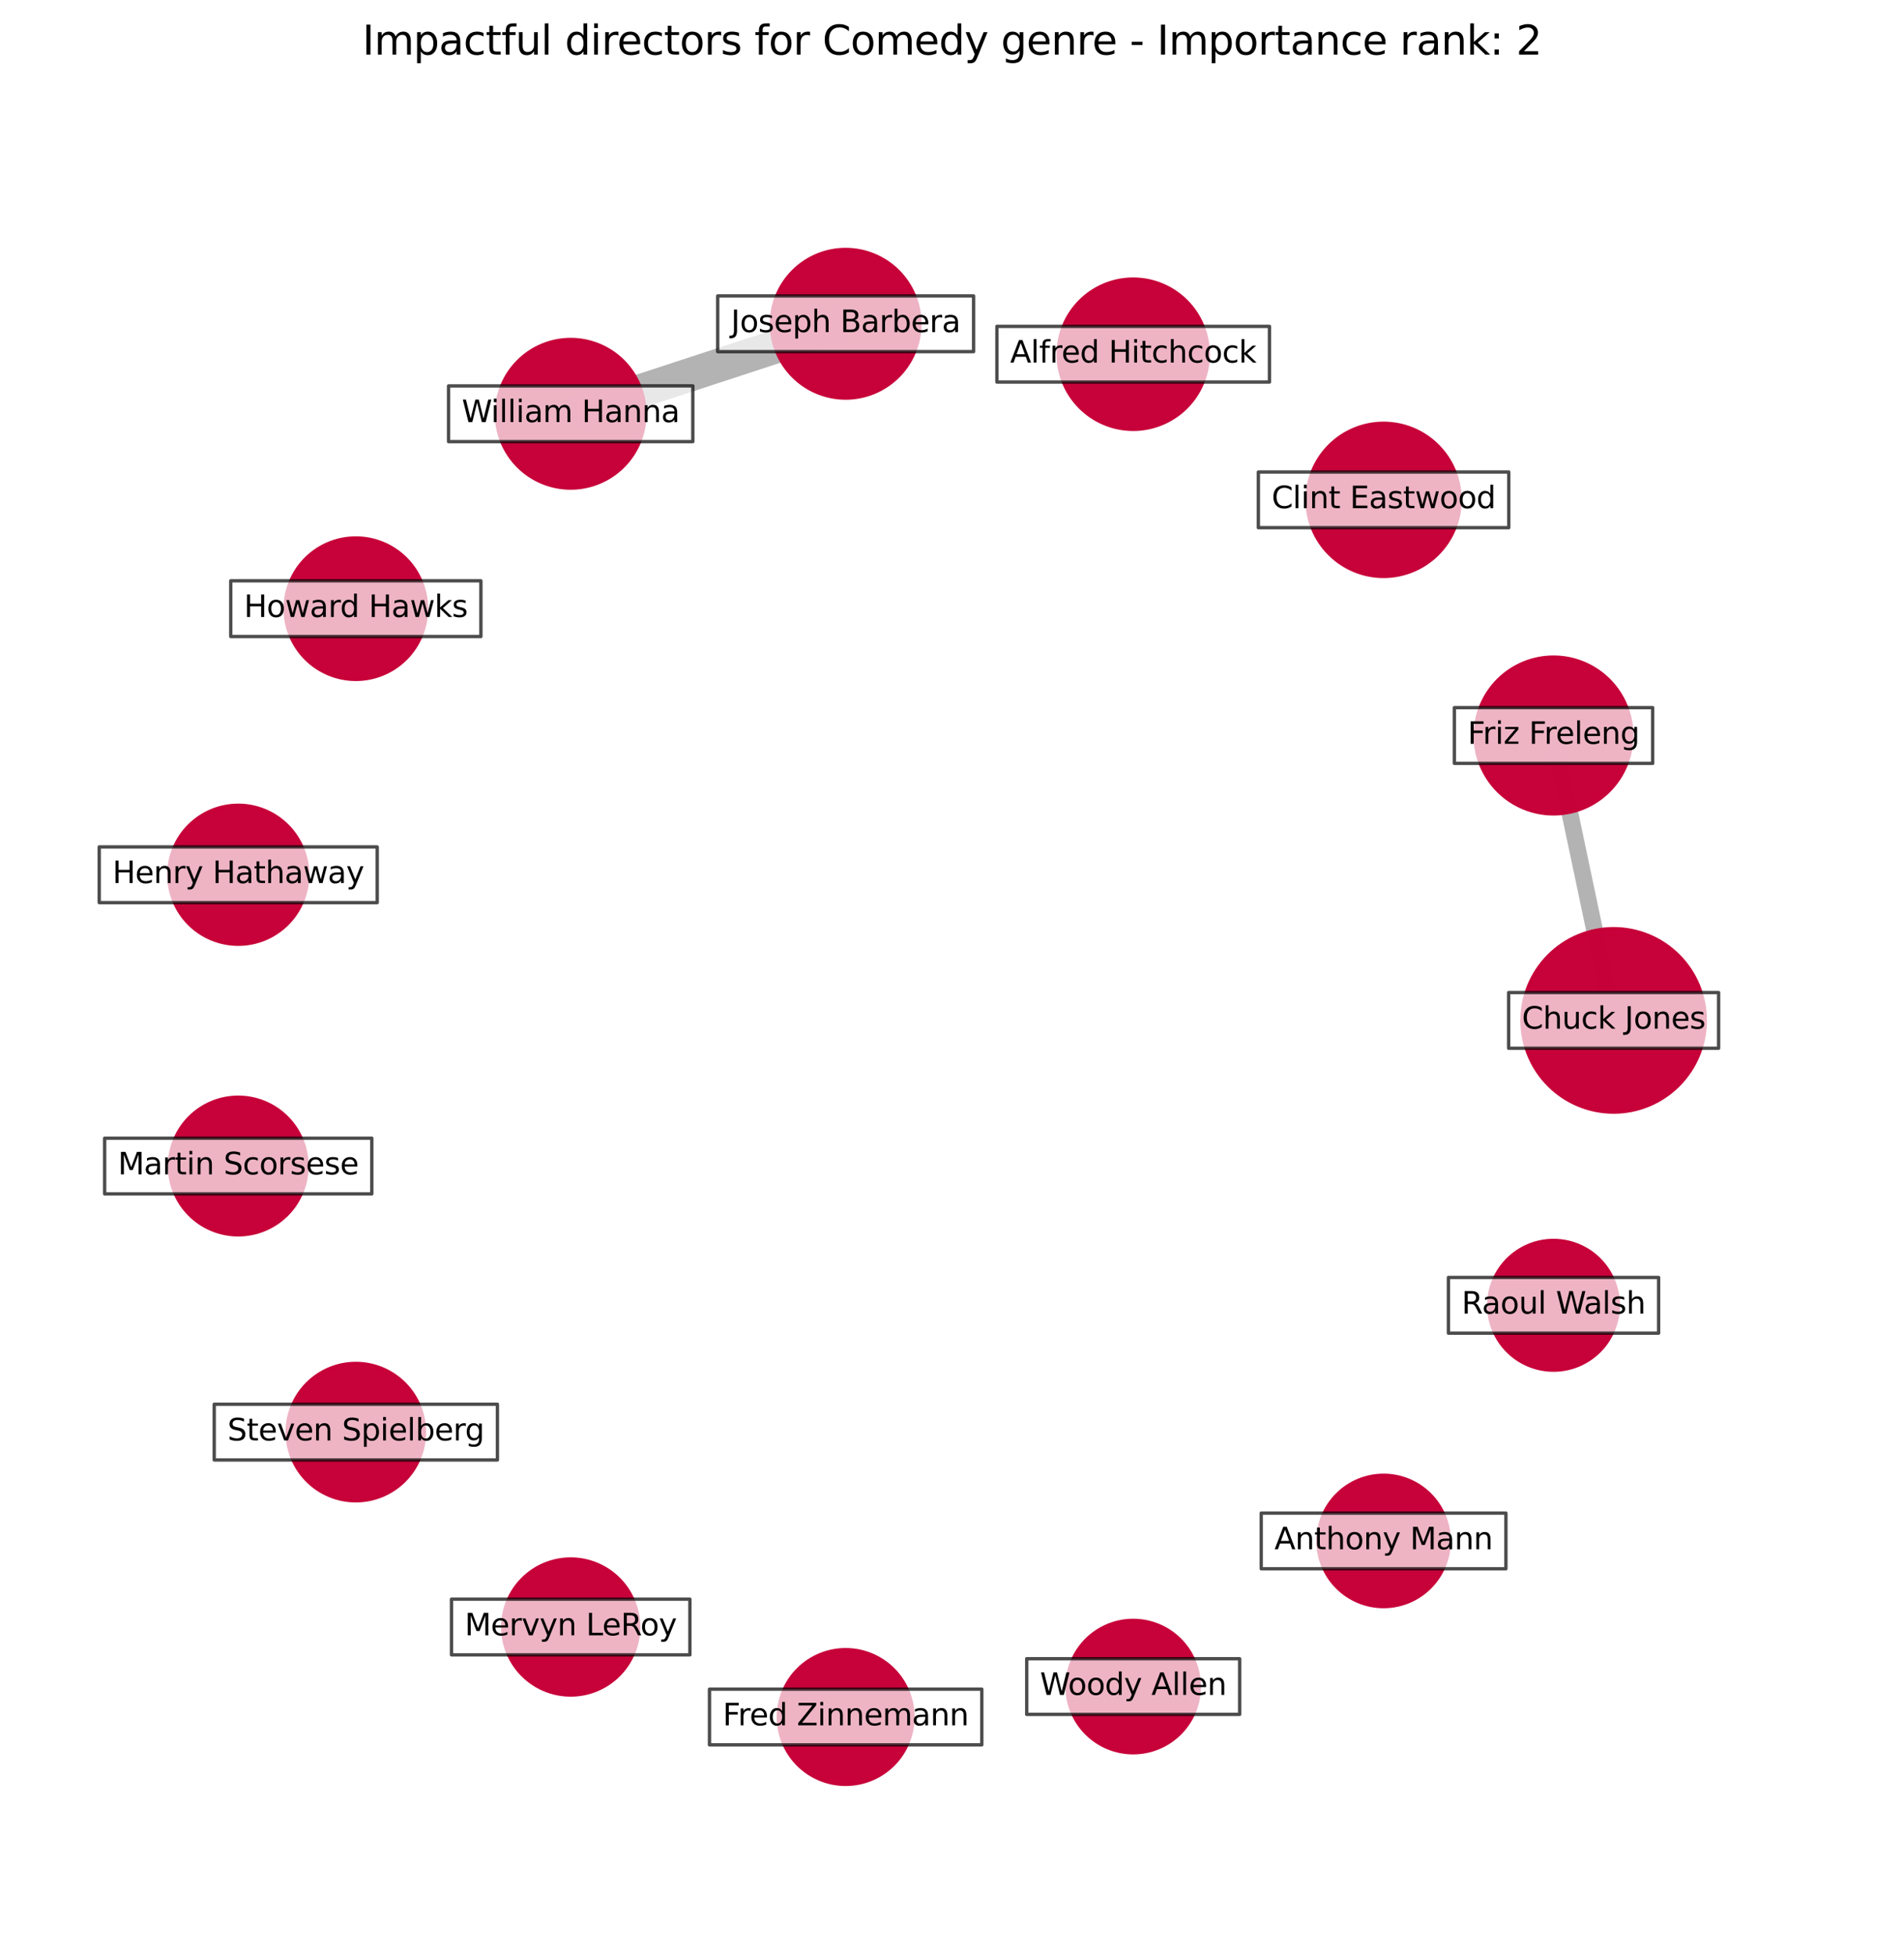 <?xml version="1.0" encoding="utf-8" standalone="no"?>
<!DOCTYPE svg PUBLIC "-//W3C//DTD SVG 1.1//EN"
  "http://www.w3.org/Graphics/SVG/1.1/DTD/svg11.dtd">
<svg xmlns:xlink="http://www.w3.org/1999/xlink" width="568.8pt" height="583.918pt" viewBox="0 0 568.8 583.918" xmlns="http://www.w3.org/2000/svg" version="1.1">
 <defs>
  <style type="text/css">*{stroke-linejoin: round; stroke-linecap: butt}</style>
 </defs>
 <g id="figure_1">
  <g id="patch_1">
   <path d="M 0 583.918 
L 568.8 583.918 
L 568.8 0 
L 0 0 
z
" style="fill: #ffffff"/>
  </g>
  <g id="axes_1">
   <g id="LineCollection_1">
    <path d="M 482.052 304.719 
L 464.095 219.639 
" clip-path="url(#p867e4517ce)" style="fill: none; stroke: #000000; stroke-opacity: 0.3; stroke-width: 5"/>
    <path d="M 252.63 96.689 
L 170.486 123.567 
" clip-path="url(#p867e4517ce)" style="fill: none; stroke: #000000; stroke-opacity: 0.3; stroke-width: 10"/>
   </g>
   <g id="PathCollection_1">
    <path d="M 482.052 332.105 
C 489.315 332.105 496.282 329.219 501.417 324.084 
C 506.553 318.948 509.439 311.982 509.439 304.719 
C 509.439 297.456 506.553 290.49 501.417 285.354 
C 496.282 280.218 489.315 277.333 482.052 277.333 
C 474.79 277.333 467.823 280.218 462.688 285.354 
C 457.552 290.49 454.666 297.456 454.666 304.719 
C 454.666 311.982 457.552 318.948 462.688 324.084 
C 467.823 329.219 474.79 332.105 482.052 332.105 
z
" clip-path="url(#p867e4517ce)" style="fill: #c70039; fill-opacity: 0.99; stroke: #c70039; stroke-opacity: 0.99"/>
    <path d="M 464.095 243.047 
C 470.303 243.047 476.257 240.58 480.646 236.191 
C 485.036 231.801 487.502 225.847 487.502 219.639 
C 487.502 213.432 485.036 207.477 480.646 203.088 
C 476.257 198.699 470.303 196.232 464.095 196.232 
C 457.887 196.232 451.933 198.699 447.544 203.088 
C 443.154 207.477 440.688 213.432 440.688 219.639 
C 440.688 225.847 443.154 231.801 447.544 236.191 
C 451.933 240.58 457.887 243.047 464.095 243.047 
z
" clip-path="url(#p867e4517ce)" style="fill: #c70039; fill-opacity: 0.99; stroke: #c70039; stroke-opacity: 0.99"/>
    <path d="M 413.327 172.133 
C 419.39 172.133 425.206 169.725 429.493 165.437 
C 433.781 161.15 436.19 155.334 436.19 149.271 
C 436.19 143.208 433.781 137.392 429.493 133.105 
C 425.206 128.817 419.39 126.408 413.327 126.408 
C 407.264 126.408 401.448 128.817 397.161 133.105 
C 392.874 137.392 390.465 143.208 390.465 149.271 
C 390.465 155.334 392.874 161.15 397.161 165.437 
C 401.448 169.725 407.264 172.133 413.327 172.133 
z
" clip-path="url(#p867e4517ce)" style="fill: #c70039; fill-opacity: 0.99; stroke: #c70039; stroke-opacity: 0.99"/>
    <path d="M 338.528 128.214 
C 344.477 128.214 350.183 125.85 354.39 121.643 
C 358.597 117.436 360.961 111.73 360.961 105.781 
C 360.961 99.831 358.597 94.125 354.39 89.918 
C 350.183 85.711 344.477 83.348 338.528 83.348 
C 332.578 83.348 326.872 85.711 322.665 89.918 
C 318.458 94.125 316.095 99.831 316.095 105.781 
C 316.095 111.73 318.458 117.436 322.665 121.643 
C 326.872 125.85 332.578 128.214 338.528 128.214 
z
" clip-path="url(#p867e4517ce)" style="fill: #c70039; fill-opacity: 0.99; stroke: #c70039; stroke-opacity: 0.99"/>
    <path d="M 252.63 118.878 
C 258.514 118.878 264.159 116.54 268.32 112.379 
C 272.481 108.218 274.819 102.574 274.819 96.689 
C 274.819 90.804 272.481 85.16 268.32 80.998 
C 264.159 76.837 258.514 74.499 252.63 74.499 
C 246.745 74.499 241.1 76.837 236.939 80.998 
C 232.778 85.16 230.44 90.804 230.44 96.689 
C 230.44 102.574 232.778 108.218 236.939 112.379 
C 241.1 116.54 246.745 118.878 252.63 118.878 
z
" clip-path="url(#p867e4517ce)" style="fill: #c70039; fill-opacity: 0.99; stroke: #c70039; stroke-opacity: 0.99"/>
    <path d="M 170.486 145.757 
C 176.371 145.757 182.015 143.419 186.176 139.258 
C 190.337 135.097 192.675 129.452 192.675 123.567 
C 192.675 117.682 190.337 112.038 186.176 107.877 
C 182.015 103.716 176.371 101.378 170.486 101.378 
C 164.601 101.378 158.957 103.716 154.795 107.877 
C 150.634 112.038 148.296 117.682 148.296 123.567 
C 148.296 129.452 150.634 135.097 154.795 139.258 
C 158.957 143.419 164.601 145.757 170.486 145.757 
z
" clip-path="url(#p867e4517ce)" style="fill: #c70039; fill-opacity: 0.99; stroke: #c70039; stroke-opacity: 0.99"/>
    <path d="M 106.3 202.886 
C 111.9 202.886 117.272 200.661 121.232 196.701 
C 125.192 192.741 127.417 187.369 127.417 181.768 
C 127.417 176.168 125.192 170.796 121.232 166.836 
C 117.272 162.876 111.9 160.651 106.3 160.651 
C 100.699 160.651 95.327 162.876 91.367 166.836 
C 87.407 170.796 85.182 176.168 85.182 181.768 
C 85.182 187.369 87.407 192.741 91.367 196.701 
C 95.327 200.661 100.699 202.886 106.3 202.886 
z
" clip-path="url(#p867e4517ce)" style="fill: #c70039; fill-opacity: 0.99; stroke: #c70039; stroke-opacity: 0.99"/>
    <path d="M 71.169 281.979 
C 76.672 281.979 81.95 279.792 85.842 275.901 
C 89.733 272.01 91.919 266.732 91.919 261.229 
C 91.919 255.726 89.733 250.448 85.842 246.556 
C 81.95 242.665 76.672 240.479 71.169 240.479 
C 65.666 240.479 60.388 242.665 56.497 246.556 
C 52.606 250.448 50.419 255.726 50.419 261.229 
C 50.419 266.732 52.606 272.01 56.497 275.901 
C 60.388 279.792 65.666 281.979 71.169 281.979 
z
" clip-path="url(#p867e4517ce)" style="fill: #c70039; fill-opacity: 0.99; stroke: #c70039; stroke-opacity: 0.99"/>
    <path d="M 71.169 368.757 
C 76.619 368.757 81.846 366.592 85.699 362.739 
C 89.553 358.886 91.718 353.659 91.718 348.209 
C 91.718 342.76 89.553 337.532 85.699 333.679 
C 81.846 329.826 76.619 327.661 71.169 327.661 
C 65.72 327.661 60.493 329.826 56.639 333.679 
C 52.786 337.532 50.621 342.76 50.621 348.209 
C 50.621 353.659 52.786 358.886 56.639 362.739 
C 60.493 366.592 65.72 368.757 71.169 368.757 
z
" clip-path="url(#p867e4517ce)" style="fill: #c70039; fill-opacity: 0.99; stroke: #c70039; stroke-opacity: 0.99"/>
    <path d="M 106.3 448.179 
C 111.739 448.179 116.956 446.018 120.802 442.172 
C 124.648 438.326 126.809 433.109 126.809 427.669 
C 126.809 422.23 124.648 417.013 120.802 413.167 
C 116.956 409.321 111.739 407.16 106.3 407.16 
C 100.86 407.16 95.643 409.321 91.797 413.167 
C 87.951 417.013 85.79 422.23 85.79 427.669 
C 85.79 433.109 87.951 438.326 91.797 442.172 
C 95.643 446.018 100.86 448.179 106.3 448.179 
z
" clip-path="url(#p867e4517ce)" style="fill: #c70039; fill-opacity: 0.99; stroke: #c70039; stroke-opacity: 0.99"/>
    <path d="M 170.486 506.178 
C 175.871 506.178 181.037 504.038 184.845 500.23 
C 188.654 496.422 190.793 491.256 190.793 485.871 
C 190.793 480.485 188.654 475.319 184.845 471.511 
C 181.037 467.703 175.871 465.563 170.486 465.563 
C 165.1 465.563 159.934 467.703 156.126 471.511 
C 152.318 475.319 150.178 480.485 150.178 485.871 
C 150.178 491.256 152.318 496.422 156.126 500.23 
C 159.934 504.038 165.1 506.178 170.486 506.178 
z
" clip-path="url(#p867e4517ce)" style="fill: #c70039; fill-opacity: 0.99; stroke: #c70039; stroke-opacity: 0.99"/>
    <path d="M 252.63 532.859 
C 257.963 532.859 263.079 530.74 266.85 526.969 
C 270.621 523.198 272.74 518.082 272.74 512.749 
C 272.74 507.416 270.621 502.3 266.85 498.529 
C 263.079 494.757 257.963 492.638 252.63 492.638 
C 247.296 492.638 242.181 494.757 238.409 498.529 
C 234.638 502.3 232.519 507.416 232.519 512.749 
C 232.519 518.082 234.638 523.198 238.409 526.969 
C 242.181 530.74 247.296 532.859 252.63 532.859 
z
" clip-path="url(#p867e4517ce)" style="fill: #c70039; fill-opacity: 0.99; stroke: #c70039; stroke-opacity: 0.99"/>
    <path d="M 338.528 523.418 
C 343.768 523.418 348.795 521.336 352.501 517.63 
C 356.206 513.924 358.288 508.898 358.288 503.657 
C 358.288 498.416 356.206 493.39 352.501 489.684 
C 348.795 485.978 343.768 483.896 338.528 483.896 
C 333.287 483.896 328.26 485.978 324.555 489.684 
C 320.849 493.39 318.767 498.416 318.767 503.657 
C 318.767 508.898 320.849 513.924 324.555 517.63 
C 328.26 521.336 333.287 523.418 338.528 523.418 
z
" clip-path="url(#p867e4517ce)" style="fill: #c70039; fill-opacity: 0.99; stroke: #c70039; stroke-opacity: 0.99"/>
    <path d="M 413.327 479.77 
C 418.526 479.77 423.513 477.705 427.189 474.029 
C 430.865 470.352 432.931 465.366 432.931 460.167 
C 432.931 454.968 430.865 449.981 427.189 446.305 
C 423.513 442.629 418.526 440.563 413.327 440.563 
C 408.128 440.563 403.142 442.629 399.465 446.305 
C 395.789 449.981 393.724 454.968 393.724 460.167 
C 393.724 465.366 395.789 470.352 399.465 474.029 
C 403.142 477.705 408.128 479.77 413.327 479.77 
z
" clip-path="url(#p867e4517ce)" style="fill: #c70039; fill-opacity: 0.99; stroke: #c70039; stroke-opacity: 0.99"/>
    <path d="M 464.095 409.163 
C 469.231 409.163 474.157 407.123 477.788 403.491 
C 481.419 399.86 483.46 394.934 483.46 389.798 
C 483.46 384.663 481.419 379.737 477.788 376.105 
C 474.157 372.474 469.231 370.433 464.095 370.433 
C 458.959 370.433 454.033 372.474 450.402 376.105 
C 446.77 379.737 444.73 384.663 444.73 389.798 
C 444.73 394.934 446.77 399.86 450.402 403.491 
C 454.033 407.123 458.959 409.163 464.095 409.163 
z
" clip-path="url(#p867e4517ce)" style="fill: #c70039; fill-opacity: 0.99; stroke: #c70039; stroke-opacity: 0.99"/>
   </g>
   <g id="text_1">
    <g id="patch_2">
     <path d="M 450.69 313.034 
L 513.415 313.034 
L 513.415 296.404 
L 450.69 296.404 
z
" clip-path="url(#p867e4517ce)" style="fill: #ffffff; opacity: 0.7; stroke: #000000; stroke-linejoin: miter"/>
    </g>
    <g clip-path="url(#p867e4517ce)">
     <!-- Chuck Jones -->
     <g transform="translate(454.65 307.202)scale(0.09 -0.09)">
      <defs>
       <path id="DejaVuSans-43" d="M 4122 4306 
L 4122 3641 
Q 3803 3938 3442 4084 
Q 3081 4231 2675 4231 
Q 1875 4231 1450 3742 
Q 1025 3253 1025 2328 
Q 1025 1406 1450 917 
Q 1875 428 2675 428 
Q 3081 428 3442 575 
Q 3803 722 4122 1019 
L 4122 359 
Q 3791 134 3420 21 
Q 3050 -91 2638 -91 
Q 1578 -91 968 557 
Q 359 1206 359 2328 
Q 359 3453 968 4101 
Q 1578 4750 2638 4750 
Q 3056 4750 3426 4639 
Q 3797 4528 4122 4306 
z
" transform="scale(0.016)"/>
       <path id="DejaVuSans-68" d="M 3513 2113 
L 3513 0 
L 2938 0 
L 2938 2094 
Q 2938 2591 2744 2837 
Q 2550 3084 2163 3084 
Q 1697 3084 1428 2787 
Q 1159 2491 1159 1978 
L 1159 0 
L 581 0 
L 581 4863 
L 1159 4863 
L 1159 2956 
Q 1366 3272 1645 3428 
Q 1925 3584 2291 3584 
Q 2894 3584 3203 3211 
Q 3513 2838 3513 2113 
z
" transform="scale(0.016)"/>
       <path id="DejaVuSans-75" d="M 544 1381 
L 544 3500 
L 1119 3500 
L 1119 1403 
Q 1119 906 1312 657 
Q 1506 409 1894 409 
Q 2359 409 2629 706 
Q 2900 1003 2900 1516 
L 2900 3500 
L 3475 3500 
L 3475 0 
L 2900 0 
L 2900 538 
Q 2691 219 2414 64 
Q 2138 -91 1772 -91 
Q 1169 -91 856 284 
Q 544 659 544 1381 
z
M 1991 3584 
L 1991 3584 
z
" transform="scale(0.016)"/>
       <path id="DejaVuSans-63" d="M 3122 3366 
L 3122 2828 
Q 2878 2963 2633 3030 
Q 2388 3097 2138 3097 
Q 1578 3097 1268 2742 
Q 959 2388 959 1747 
Q 959 1106 1268 751 
Q 1578 397 2138 397 
Q 2388 397 2633 464 
Q 2878 531 3122 666 
L 3122 134 
Q 2881 22 2623 -34 
Q 2366 -91 2075 -91 
Q 1284 -91 818 406 
Q 353 903 353 1747 
Q 353 2603 823 3093 
Q 1294 3584 2113 3584 
Q 2378 3584 2631 3529 
Q 2884 3475 3122 3366 
z
" transform="scale(0.016)"/>
       <path id="DejaVuSans-6b" d="M 581 4863 
L 1159 4863 
L 1159 1991 
L 2875 3500 
L 3609 3500 
L 1753 1863 
L 3688 0 
L 2938 0 
L 1159 1709 
L 1159 0 
L 581 0 
L 581 4863 
z
" transform="scale(0.016)"/>
       <path id="DejaVuSans-20" transform="scale(0.016)"/>
       <path id="DejaVuSans-4a" d="M 628 4666 
L 1259 4666 
L 1259 325 
Q 1259 -519 939 -900 
Q 619 -1281 -91 -1281 
L -331 -1281 
L -331 -750 
L -134 -750 
Q 284 -750 456 -515 
Q 628 -281 628 325 
L 628 4666 
z
" transform="scale(0.016)"/>
       <path id="DejaVuSans-6f" d="M 1959 3097 
Q 1497 3097 1228 2736 
Q 959 2375 959 1747 
Q 959 1119 1226 758 
Q 1494 397 1959 397 
Q 2419 397 2687 759 
Q 2956 1122 2956 1747 
Q 2956 2369 2687 2733 
Q 2419 3097 1959 3097 
z
M 1959 3584 
Q 2709 3584 3137 3096 
Q 3566 2609 3566 1747 
Q 3566 888 3137 398 
Q 2709 -91 1959 -91 
Q 1206 -91 779 398 
Q 353 888 353 1747 
Q 353 2609 779 3096 
Q 1206 3584 1959 3584 
z
" transform="scale(0.016)"/>
       <path id="DejaVuSans-6e" d="M 3513 2113 
L 3513 0 
L 2938 0 
L 2938 2094 
Q 2938 2591 2744 2837 
Q 2550 3084 2163 3084 
Q 1697 3084 1428 2787 
Q 1159 2491 1159 1978 
L 1159 0 
L 581 0 
L 581 3500 
L 1159 3500 
L 1159 2956 
Q 1366 3272 1645 3428 
Q 1925 3584 2291 3584 
Q 2894 3584 3203 3211 
Q 3513 2838 3513 2113 
z
" transform="scale(0.016)"/>
       <path id="DejaVuSans-65" d="M 3597 1894 
L 3597 1613 
L 953 1613 
Q 991 1019 1311 708 
Q 1631 397 2203 397 
Q 2534 397 2845 478 
Q 3156 559 3463 722 
L 3463 178 
Q 3153 47 2828 -22 
Q 2503 -91 2169 -91 
Q 1331 -91 842 396 
Q 353 884 353 1716 
Q 353 2575 817 3079 
Q 1281 3584 2069 3584 
Q 2775 3584 3186 3129 
Q 3597 2675 3597 1894 
z
M 3022 2063 
Q 3016 2534 2758 2815 
Q 2500 3097 2075 3097 
Q 1594 3097 1305 2825 
Q 1016 2553 972 2059 
L 3022 2063 
z
" transform="scale(0.016)"/>
       <path id="DejaVuSans-73" d="M 2834 3397 
L 2834 2853 
Q 2591 2978 2328 3040 
Q 2066 3103 1784 3103 
Q 1356 3103 1142 2972 
Q 928 2841 928 2578 
Q 928 2378 1081 2264 
Q 1234 2150 1697 2047 
L 1894 2003 
Q 2506 1872 2764 1633 
Q 3022 1394 3022 966 
Q 3022 478 2636 193 
Q 2250 -91 1575 -91 
Q 1294 -91 989 -36 
Q 684 19 347 128 
L 347 722 
Q 666 556 975 473 
Q 1284 391 1588 391 
Q 1994 391 2212 530 
Q 2431 669 2431 922 
Q 2431 1156 2273 1281 
Q 2116 1406 1581 1522 
L 1381 1569 
Q 847 1681 609 1914 
Q 372 2147 372 2553 
Q 372 3047 722 3315 
Q 1072 3584 1716 3584 
Q 2034 3584 2315 3537 
Q 2597 3491 2834 3397 
z
" transform="scale(0.016)"/>
      </defs>
      <use xlink:href="#DejaVuSans-43"/>
      <use xlink:href="#DejaVuSans-68" x="69.824"/>
      <use xlink:href="#DejaVuSans-75" x="133.203"/>
      <use xlink:href="#DejaVuSans-63" x="196.582"/>
      <use xlink:href="#DejaVuSans-6b" x="251.562"/>
      <use xlink:href="#DejaVuSans-20" x="309.473"/>
      <use xlink:href="#DejaVuSans-4a" x="341.26"/>
      <use xlink:href="#DejaVuSans-6f" x="370.752"/>
      <use xlink:href="#DejaVuSans-6e" x="431.934"/>
      <use xlink:href="#DejaVuSans-65" x="495.312"/>
      <use xlink:href="#DejaVuSans-73" x="556.836"/>
     </g>
    </g>
   </g>
   <g id="text_2">
    <g id="patch_3">
     <path d="M 434.474 227.955 
L 493.716 227.955 
L 493.716 211.324 
L 434.474 211.324 
z
" clip-path="url(#p867e4517ce)" style="fill: #ffffff; opacity: 0.7; stroke: #000000; stroke-linejoin: miter"/>
    </g>
    <g clip-path="url(#p867e4517ce)">
     <!-- Friz Freleng -->
     <g transform="translate(438.434 222.123)scale(0.09 -0.09)">
      <defs>
       <path id="DejaVuSans-46" d="M 628 4666 
L 3309 4666 
L 3309 4134 
L 1259 4134 
L 1259 2759 
L 3109 2759 
L 3109 2228 
L 1259 2228 
L 1259 0 
L 628 0 
L 628 4666 
z
" transform="scale(0.016)"/>
       <path id="DejaVuSans-72" d="M 2631 2963 
Q 2534 3019 2420 3045 
Q 2306 3072 2169 3072 
Q 1681 3072 1420 2755 
Q 1159 2438 1159 1844 
L 1159 0 
L 581 0 
L 581 3500 
L 1159 3500 
L 1159 2956 
Q 1341 3275 1631 3429 
Q 1922 3584 2338 3584 
Q 2397 3584 2469 3576 
Q 2541 3569 2628 3553 
L 2631 2963 
z
" transform="scale(0.016)"/>
       <path id="DejaVuSans-69" d="M 603 3500 
L 1178 3500 
L 1178 0 
L 603 0 
L 603 3500 
z
M 603 4863 
L 1178 4863 
L 1178 4134 
L 603 4134 
L 603 4863 
z
" transform="scale(0.016)"/>
       <path id="DejaVuSans-7a" d="M 353 3500 
L 3084 3500 
L 3084 2975 
L 922 459 
L 3084 459 
L 3084 0 
L 275 0 
L 275 525 
L 2438 3041 
L 353 3041 
L 353 3500 
z
" transform="scale(0.016)"/>
       <path id="DejaVuSans-6c" d="M 603 4863 
L 1178 4863 
L 1178 0 
L 603 0 
L 603 4863 
z
" transform="scale(0.016)"/>
       <path id="DejaVuSans-67" d="M 2906 1791 
Q 2906 2416 2648 2759 
Q 2391 3103 1925 3103 
Q 1463 3103 1205 2759 
Q 947 2416 947 1791 
Q 947 1169 1205 825 
Q 1463 481 1925 481 
Q 2391 481 2648 825 
Q 2906 1169 2906 1791 
z
M 3481 434 
Q 3481 -459 3084 -895 
Q 2688 -1331 1869 -1331 
Q 1566 -1331 1297 -1286 
Q 1028 -1241 775 -1147 
L 775 -588 
Q 1028 -725 1275 -790 
Q 1522 -856 1778 -856 
Q 2344 -856 2625 -561 
Q 2906 -266 2906 331 
L 2906 616 
Q 2728 306 2450 153 
Q 2172 0 1784 0 
Q 1141 0 747 490 
Q 353 981 353 1791 
Q 353 2603 747 3093 
Q 1141 3584 1784 3584 
Q 2172 3584 2450 3431 
Q 2728 3278 2906 2969 
L 2906 3500 
L 3481 3500 
L 3481 434 
z
" transform="scale(0.016)"/>
      </defs>
      <use xlink:href="#DejaVuSans-46"/>
      <use xlink:href="#DejaVuSans-72" x="50.27"/>
      <use xlink:href="#DejaVuSans-69" x="91.383"/>
      <use xlink:href="#DejaVuSans-7a" x="119.166"/>
      <use xlink:href="#DejaVuSans-20" x="171.656"/>
      <use xlink:href="#DejaVuSans-46" x="203.443"/>
      <use xlink:href="#DejaVuSans-72" x="253.713"/>
      <use xlink:href="#DejaVuSans-65" x="292.576"/>
      <use xlink:href="#DejaVuSans-6c" x="354.1"/>
      <use xlink:href="#DejaVuSans-65" x="381.883"/>
      <use xlink:href="#DejaVuSans-6e" x="443.406"/>
      <use xlink:href="#DejaVuSans-67" x="506.785"/>
     </g>
    </g>
   </g>
   <g id="text_3">
    <g id="patch_4">
     <path d="M 375.925 157.586 
L 450.729 157.586 
L 450.729 140.956 
L 375.925 140.956 
z
" clip-path="url(#p867e4517ce)" style="fill: #ffffff; opacity: 0.7; stroke: #000000; stroke-linejoin: miter"/>
    </g>
    <g clip-path="url(#p867e4517ce)">
     <!-- Clint Eastwood -->
     <g transform="translate(379.885 151.754)scale(0.09 -0.09)">
      <defs>
       <path id="DejaVuSans-74" d="M 1172 4494 
L 1172 3500 
L 2356 3500 
L 2356 3053 
L 1172 3053 
L 1172 1153 
Q 1172 725 1289 603 
Q 1406 481 1766 481 
L 2356 481 
L 2356 0 
L 1766 0 
Q 1100 0 847 248 
Q 594 497 594 1153 
L 594 3053 
L 172 3053 
L 172 3500 
L 594 3500 
L 594 4494 
L 1172 4494 
z
" transform="scale(0.016)"/>
       <path id="DejaVuSans-45" d="M 628 4666 
L 3578 4666 
L 3578 4134 
L 1259 4134 
L 1259 2753 
L 3481 2753 
L 3481 2222 
L 1259 2222 
L 1259 531 
L 3634 531 
L 3634 0 
L 628 0 
L 628 4666 
z
" transform="scale(0.016)"/>
       <path id="DejaVuSans-61" d="M 2194 1759 
Q 1497 1759 1228 1600 
Q 959 1441 959 1056 
Q 959 750 1161 570 
Q 1363 391 1709 391 
Q 2188 391 2477 730 
Q 2766 1069 2766 1631 
L 2766 1759 
L 2194 1759 
z
M 3341 1997 
L 3341 0 
L 2766 0 
L 2766 531 
Q 2569 213 2275 61 
Q 1981 -91 1556 -91 
Q 1019 -91 701 211 
Q 384 513 384 1019 
Q 384 1609 779 1909 
Q 1175 2209 1959 2209 
L 2766 2209 
L 2766 2266 
Q 2766 2663 2505 2880 
Q 2244 3097 1772 3097 
Q 1472 3097 1187 3025 
Q 903 2953 641 2809 
L 641 3341 
Q 956 3463 1253 3523 
Q 1550 3584 1831 3584 
Q 2591 3584 2966 3190 
Q 3341 2797 3341 1997 
z
" transform="scale(0.016)"/>
       <path id="DejaVuSans-77" d="M 269 3500 
L 844 3500 
L 1563 769 
L 2278 3500 
L 2956 3500 
L 3675 769 
L 4391 3500 
L 4966 3500 
L 4050 0 
L 3372 0 
L 2619 2869 
L 1863 0 
L 1184 0 
L 269 3500 
z
" transform="scale(0.016)"/>
       <path id="DejaVuSans-64" d="M 2906 2969 
L 2906 4863 
L 3481 4863 
L 3481 0 
L 2906 0 
L 2906 525 
Q 2725 213 2448 61 
Q 2172 -91 1784 -91 
Q 1150 -91 751 415 
Q 353 922 353 1747 
Q 353 2572 751 3078 
Q 1150 3584 1784 3584 
Q 2172 3584 2448 3432 
Q 2725 3281 2906 2969 
z
M 947 1747 
Q 947 1113 1208 752 
Q 1469 391 1925 391 
Q 2381 391 2643 752 
Q 2906 1113 2906 1747 
Q 2906 2381 2643 2742 
Q 2381 3103 1925 3103 
Q 1469 3103 1208 2742 
Q 947 2381 947 1747 
z
" transform="scale(0.016)"/>
      </defs>
      <use xlink:href="#DejaVuSans-43"/>
      <use xlink:href="#DejaVuSans-6c" x="69.824"/>
      <use xlink:href="#DejaVuSans-69" x="97.607"/>
      <use xlink:href="#DejaVuSans-6e" x="125.391"/>
      <use xlink:href="#DejaVuSans-74" x="188.77"/>
      <use xlink:href="#DejaVuSans-20" x="227.979"/>
      <use xlink:href="#DejaVuSans-45" x="259.766"/>
      <use xlink:href="#DejaVuSans-61" x="322.949"/>
      <use xlink:href="#DejaVuSans-73" x="384.229"/>
      <use xlink:href="#DejaVuSans-74" x="436.328"/>
      <use xlink:href="#DejaVuSans-77" x="475.537"/>
      <use xlink:href="#DejaVuSans-6f" x="557.324"/>
      <use xlink:href="#DejaVuSans-6f" x="618.506"/>
      <use xlink:href="#DejaVuSans-64" x="679.688"/>
     </g>
    </g>
   </g>
   <g id="text_4">
    <g id="patch_5">
     <path d="M 297.818 114.096 
L 379.237 114.096 
L 379.237 97.466 
L 297.818 97.466 
z
" clip-path="url(#p867e4517ce)" style="fill: #ffffff; opacity: 0.7; stroke: #000000; stroke-linejoin: miter"/>
    </g>
    <g clip-path="url(#p867e4517ce)">
     <!-- Alfred Hitchcock -->
     <g transform="translate(301.778 108.264)scale(0.09 -0.09)">
      <defs>
       <path id="DejaVuSans-41" d="M 2188 4044 
L 1331 1722 
L 3047 1722 
L 2188 4044 
z
M 1831 4666 
L 2547 4666 
L 4325 0 
L 3669 0 
L 3244 1197 
L 1141 1197 
L 716 0 
L 50 0 
L 1831 4666 
z
" transform="scale(0.016)"/>
       <path id="DejaVuSans-66" d="M 2375 4863 
L 2375 4384 
L 1825 4384 
Q 1516 4384 1395 4259 
Q 1275 4134 1275 3809 
L 1275 3500 
L 2222 3500 
L 2222 3053 
L 1275 3053 
L 1275 0 
L 697 0 
L 697 3053 
L 147 3053 
L 147 3500 
L 697 3500 
L 697 3744 
Q 697 4328 969 4595 
Q 1241 4863 1831 4863 
L 2375 4863 
z
" transform="scale(0.016)"/>
       <path id="DejaVuSans-48" d="M 628 4666 
L 1259 4666 
L 1259 2753 
L 3553 2753 
L 3553 4666 
L 4184 4666 
L 4184 0 
L 3553 0 
L 3553 2222 
L 1259 2222 
L 1259 0 
L 628 0 
L 628 4666 
z
" transform="scale(0.016)"/>
      </defs>
      <use xlink:href="#DejaVuSans-41"/>
      <use xlink:href="#DejaVuSans-6c" x="68.408"/>
      <use xlink:href="#DejaVuSans-66" x="96.191"/>
      <use xlink:href="#DejaVuSans-72" x="131.396"/>
      <use xlink:href="#DejaVuSans-65" x="170.26"/>
      <use xlink:href="#DejaVuSans-64" x="231.783"/>
      <use xlink:href="#DejaVuSans-20" x="295.26"/>
      <use xlink:href="#DejaVuSans-48" x="327.047"/>
      <use xlink:href="#DejaVuSans-69" x="402.242"/>
      <use xlink:href="#DejaVuSans-74" x="430.025"/>
      <use xlink:href="#DejaVuSans-63" x="469.234"/>
      <use xlink:href="#DejaVuSans-68" x="524.215"/>
      <use xlink:href="#DejaVuSans-63" x="587.594"/>
      <use xlink:href="#DejaVuSans-6f" x="642.574"/>
      <use xlink:href="#DejaVuSans-63" x="703.756"/>
      <use xlink:href="#DejaVuSans-6b" x="758.736"/>
     </g>
    </g>
   </g>
   <g id="text_5">
    <g id="patch_6">
     <path d="M 214.408 105.004 
L 290.851 105.004 
L 290.851 88.374 
L 214.408 88.374 
z
" clip-path="url(#p867e4517ce)" style="fill: #ffffff; opacity: 0.7; stroke: #000000; stroke-linejoin: miter"/>
    </g>
    <g clip-path="url(#p867e4517ce)">
     <!-- Joseph Barbera -->
     <g transform="translate(218.368 99.172)scale(0.09 -0.09)">
      <defs>
       <path id="DejaVuSans-70" d="M 1159 525 
L 1159 -1331 
L 581 -1331 
L 581 3500 
L 1159 3500 
L 1159 2969 
Q 1341 3281 1617 3432 
Q 1894 3584 2278 3584 
Q 2916 3584 3314 3078 
Q 3713 2572 3713 1747 
Q 3713 922 3314 415 
Q 2916 -91 2278 -91 
Q 1894 -91 1617 61 
Q 1341 213 1159 525 
z
M 3116 1747 
Q 3116 2381 2855 2742 
Q 2594 3103 2138 3103 
Q 1681 3103 1420 2742 
Q 1159 2381 1159 1747 
Q 1159 1113 1420 752 
Q 1681 391 2138 391 
Q 2594 391 2855 752 
Q 3116 1113 3116 1747 
z
" transform="scale(0.016)"/>
       <path id="DejaVuSans-42" d="M 1259 2228 
L 1259 519 
L 2272 519 
Q 2781 519 3026 730 
Q 3272 941 3272 1375 
Q 3272 1813 3026 2020 
Q 2781 2228 2272 2228 
L 1259 2228 
z
M 1259 4147 
L 1259 2741 
L 2194 2741 
Q 2656 2741 2882 2914 
Q 3109 3088 3109 3444 
Q 3109 3797 2882 3972 
Q 2656 4147 2194 4147 
L 1259 4147 
z
M 628 4666 
L 2241 4666 
Q 2963 4666 3353 4366 
Q 3744 4066 3744 3513 
Q 3744 3084 3544 2831 
Q 3344 2578 2956 2516 
Q 3422 2416 3680 2098 
Q 3938 1781 3938 1306 
Q 3938 681 3513 340 
Q 3088 0 2303 0 
L 628 0 
L 628 4666 
z
" transform="scale(0.016)"/>
       <path id="DejaVuSans-62" d="M 3116 1747 
Q 3116 2381 2855 2742 
Q 2594 3103 2138 3103 
Q 1681 3103 1420 2742 
Q 1159 2381 1159 1747 
Q 1159 1113 1420 752 
Q 1681 391 2138 391 
Q 2594 391 2855 752 
Q 3116 1113 3116 1747 
z
M 1159 2969 
Q 1341 3281 1617 3432 
Q 1894 3584 2278 3584 
Q 2916 3584 3314 3078 
Q 3713 2572 3713 1747 
Q 3713 922 3314 415 
Q 2916 -91 2278 -91 
Q 1894 -91 1617 61 
Q 1341 213 1159 525 
L 1159 0 
L 581 0 
L 581 4863 
L 1159 4863 
L 1159 2969 
z
" transform="scale(0.016)"/>
      </defs>
      <use xlink:href="#DejaVuSans-4a"/>
      <use xlink:href="#DejaVuSans-6f" x="29.492"/>
      <use xlink:href="#DejaVuSans-73" x="90.674"/>
      <use xlink:href="#DejaVuSans-65" x="142.773"/>
      <use xlink:href="#DejaVuSans-70" x="204.297"/>
      <use xlink:href="#DejaVuSans-68" x="267.773"/>
      <use xlink:href="#DejaVuSans-20" x="331.152"/>
      <use xlink:href="#DejaVuSans-42" x="362.939"/>
      <use xlink:href="#DejaVuSans-61" x="431.543"/>
      <use xlink:href="#DejaVuSans-72" x="492.822"/>
      <use xlink:href="#DejaVuSans-62" x="533.936"/>
      <use xlink:href="#DejaVuSans-65" x="597.412"/>
      <use xlink:href="#DejaVuSans-72" x="658.936"/>
      <use xlink:href="#DejaVuSans-61" x="700.049"/>
     </g>
    </g>
   </g>
   <g id="text_6">
    <g id="patch_7">
     <path d="M 134.003 131.882 
L 206.969 131.882 
L 206.969 115.252 
L 134.003 115.252 
z
" clip-path="url(#p867e4517ce)" style="fill: #ffffff; opacity: 0.7; stroke: #000000; stroke-linejoin: miter"/>
    </g>
    <g clip-path="url(#p867e4517ce)">
     <!-- William Hanna -->
     <g transform="translate(137.963 126.051)scale(0.09 -0.09)">
      <defs>
       <path id="DejaVuSans-57" d="M 213 4666 
L 850 4666 
L 1831 722 
L 2809 4666 
L 3519 4666 
L 4500 722 
L 5478 4666 
L 6119 4666 
L 4947 0 
L 4153 0 
L 3169 4050 
L 2175 0 
L 1381 0 
L 213 4666 
z
" transform="scale(0.016)"/>
       <path id="DejaVuSans-6d" d="M 3328 2828 
Q 3544 3216 3844 3400 
Q 4144 3584 4550 3584 
Q 5097 3584 5394 3201 
Q 5691 2819 5691 2113 
L 5691 0 
L 5113 0 
L 5113 2094 
Q 5113 2597 4934 2840 
Q 4756 3084 4391 3084 
Q 3944 3084 3684 2787 
Q 3425 2491 3425 1978 
L 3425 0 
L 2847 0 
L 2847 2094 
Q 2847 2600 2669 2842 
Q 2491 3084 2119 3084 
Q 1678 3084 1418 2786 
Q 1159 2488 1159 1978 
L 1159 0 
L 581 0 
L 581 3500 
L 1159 3500 
L 1159 2956 
Q 1356 3278 1631 3431 
Q 1906 3584 2284 3584 
Q 2666 3584 2933 3390 
Q 3200 3197 3328 2828 
z
" transform="scale(0.016)"/>
      </defs>
      <use xlink:href="#DejaVuSans-57"/>
      <use xlink:href="#DejaVuSans-69" x="96.627"/>
      <use xlink:href="#DejaVuSans-6c" x="124.41"/>
      <use xlink:href="#DejaVuSans-6c" x="152.193"/>
      <use xlink:href="#DejaVuSans-69" x="179.977"/>
      <use xlink:href="#DejaVuSans-61" x="207.76"/>
      <use xlink:href="#DejaVuSans-6d" x="269.039"/>
      <use xlink:href="#DejaVuSans-20" x="366.451"/>
      <use xlink:href="#DejaVuSans-48" x="398.238"/>
      <use xlink:href="#DejaVuSans-61" x="473.434"/>
      <use xlink:href="#DejaVuSans-6e" x="534.713"/>
      <use xlink:href="#DejaVuSans-6e" x="598.092"/>
      <use xlink:href="#DejaVuSans-61" x="661.471"/>
     </g>
    </g>
   </g>
   <g id="text_7">
    <g id="patch_8">
     <path d="M 68.934 190.084 
L 143.665 190.084 
L 143.665 173.453 
L 68.934 173.453 
z
" clip-path="url(#p867e4517ce)" style="fill: #ffffff; opacity: 0.7; stroke: #000000; stroke-linejoin: miter"/>
    </g>
    <g clip-path="url(#p867e4517ce)">
     <!-- Howard Hawks -->
     <g transform="translate(72.894 184.252)scale(0.09 -0.09)">
      <use xlink:href="#DejaVuSans-48"/>
      <use xlink:href="#DejaVuSans-6f" x="75.195"/>
      <use xlink:href="#DejaVuSans-77" x="136.377"/>
      <use xlink:href="#DejaVuSans-61" x="218.164"/>
      <use xlink:href="#DejaVuSans-72" x="279.443"/>
      <use xlink:href="#DejaVuSans-64" x="318.807"/>
      <use xlink:href="#DejaVuSans-20" x="382.283"/>
      <use xlink:href="#DejaVuSans-48" x="414.07"/>
      <use xlink:href="#DejaVuSans-61" x="489.266"/>
      <use xlink:href="#DejaVuSans-77" x="550.545"/>
      <use xlink:href="#DejaVuSans-6b" x="632.332"/>
      <use xlink:href="#DejaVuSans-73" x="690.242"/>
     </g>
    </g>
   </g>
   <g id="text_8">
    <g id="patch_9">
     <path d="M 29.644 269.544 
L 112.694 269.544 
L 112.694 252.914 
L 29.644 252.914 
z
" clip-path="url(#p867e4517ce)" style="fill: #ffffff; opacity: 0.7; stroke: #000000; stroke-linejoin: miter"/>
    </g>
    <g clip-path="url(#p867e4517ce)">
     <!-- Henry Hathaway -->
     <g transform="translate(33.604 263.712)scale(0.09 -0.09)">
      <defs>
       <path id="DejaVuSans-79" d="M 2059 -325 
Q 1816 -950 1584 -1140 
Q 1353 -1331 966 -1331 
L 506 -1331 
L 506 -850 
L 844 -850 
Q 1081 -850 1212 -737 
Q 1344 -625 1503 -206 
L 1606 56 
L 191 3500 
L 800 3500 
L 1894 763 
L 2988 3500 
L 3597 3500 
L 2059 -325 
z
" transform="scale(0.016)"/>
      </defs>
      <use xlink:href="#DejaVuSans-48"/>
      <use xlink:href="#DejaVuSans-65" x="75.195"/>
      <use xlink:href="#DejaVuSans-6e" x="136.719"/>
      <use xlink:href="#DejaVuSans-72" x="200.098"/>
      <use xlink:href="#DejaVuSans-79" x="241.211"/>
      <use xlink:href="#DejaVuSans-20" x="300.391"/>
      <use xlink:href="#DejaVuSans-48" x="332.178"/>
      <use xlink:href="#DejaVuSans-61" x="407.373"/>
      <use xlink:href="#DejaVuSans-74" x="468.652"/>
      <use xlink:href="#DejaVuSans-68" x="507.861"/>
      <use xlink:href="#DejaVuSans-61" x="571.24"/>
      <use xlink:href="#DejaVuSans-77" x="632.52"/>
      <use xlink:href="#DejaVuSans-61" x="714.307"/>
      <use xlink:href="#DejaVuSans-79" x="775.586"/>
     </g>
    </g>
   </g>
   <g id="text_9">
    <g id="patch_10">
     <path d="M 31.262 356.524 
L 111.077 356.524 
L 111.077 339.894 
L 31.262 339.894 
z
" clip-path="url(#p867e4517ce)" style="fill: #ffffff; opacity: 0.7; stroke: #000000; stroke-linejoin: miter"/>
    </g>
    <g clip-path="url(#p867e4517ce)">
     <!-- Martin Scorsese -->
     <g transform="translate(35.222 350.692)scale(0.09 -0.09)">
      <defs>
       <path id="DejaVuSans-4d" d="M 628 4666 
L 1569 4666 
L 2759 1491 
L 3956 4666 
L 4897 4666 
L 4897 0 
L 4281 0 
L 4281 4097 
L 3078 897 
L 2444 897 
L 1241 4097 
L 1241 0 
L 628 0 
L 628 4666 
z
" transform="scale(0.016)"/>
       <path id="DejaVuSans-53" d="M 3425 4513 
L 3425 3897 
Q 3066 4069 2747 4153 
Q 2428 4238 2131 4238 
Q 1616 4238 1336 4038 
Q 1056 3838 1056 3469 
Q 1056 3159 1242 3001 
Q 1428 2844 1947 2747 
L 2328 2669 
Q 3034 2534 3370 2195 
Q 3706 1856 3706 1288 
Q 3706 609 3251 259 
Q 2797 -91 1919 -91 
Q 1588 -91 1214 -16 
Q 841 59 441 206 
L 441 856 
Q 825 641 1194 531 
Q 1563 422 1919 422 
Q 2459 422 2753 634 
Q 3047 847 3047 1241 
Q 3047 1584 2836 1778 
Q 2625 1972 2144 2069 
L 1759 2144 
Q 1053 2284 737 2584 
Q 422 2884 422 3419 
Q 422 4038 858 4394 
Q 1294 4750 2059 4750 
Q 2388 4750 2728 4690 
Q 3069 4631 3425 4513 
z
" transform="scale(0.016)"/>
      </defs>
      <use xlink:href="#DejaVuSans-4d"/>
      <use xlink:href="#DejaVuSans-61" x="86.279"/>
      <use xlink:href="#DejaVuSans-72" x="147.559"/>
      <use xlink:href="#DejaVuSans-74" x="188.672"/>
      <use xlink:href="#DejaVuSans-69" x="227.881"/>
      <use xlink:href="#DejaVuSans-6e" x="255.664"/>
      <use xlink:href="#DejaVuSans-20" x="319.043"/>
      <use xlink:href="#DejaVuSans-53" x="350.83"/>
      <use xlink:href="#DejaVuSans-63" x="414.307"/>
      <use xlink:href="#DejaVuSans-6f" x="469.287"/>
      <use xlink:href="#DejaVuSans-72" x="530.469"/>
      <use xlink:href="#DejaVuSans-73" x="571.582"/>
      <use xlink:href="#DejaVuSans-65" x="623.682"/>
      <use xlink:href="#DejaVuSans-73" x="685.205"/>
      <use xlink:href="#DejaVuSans-65" x="737.305"/>
     </g>
    </g>
   </g>
   <g id="text_10">
    <g id="patch_11">
     <path d="M 63.999 435.985 
L 148.6 435.985 
L 148.6 419.354 
L 63.999 419.354 
z
" clip-path="url(#p867e4517ce)" style="fill: #ffffff; opacity: 0.7; stroke: #000000; stroke-linejoin: miter"/>
    </g>
    <g clip-path="url(#p867e4517ce)">
     <!-- Steven Spielberg -->
     <g transform="translate(67.959 430.153)scale(0.09 -0.09)">
      <defs>
       <path id="DejaVuSans-76" d="M 191 3500 
L 800 3500 
L 1894 563 
L 2988 3500 
L 3597 3500 
L 2284 0 
L 1503 0 
L 191 3500 
z
" transform="scale(0.016)"/>
      </defs>
      <use xlink:href="#DejaVuSans-53"/>
      <use xlink:href="#DejaVuSans-74" x="63.477"/>
      <use xlink:href="#DejaVuSans-65" x="102.686"/>
      <use xlink:href="#DejaVuSans-76" x="164.209"/>
      <use xlink:href="#DejaVuSans-65" x="223.389"/>
      <use xlink:href="#DejaVuSans-6e" x="284.912"/>
      <use xlink:href="#DejaVuSans-20" x="348.291"/>
      <use xlink:href="#DejaVuSans-53" x="380.078"/>
      <use xlink:href="#DejaVuSans-70" x="443.555"/>
      <use xlink:href="#DejaVuSans-69" x="507.031"/>
      <use xlink:href="#DejaVuSans-65" x="534.814"/>
      <use xlink:href="#DejaVuSans-6c" x="596.338"/>
      <use xlink:href="#DejaVuSans-62" x="624.121"/>
      <use xlink:href="#DejaVuSans-65" x="687.598"/>
      <use xlink:href="#DejaVuSans-72" x="749.121"/>
      <use xlink:href="#DejaVuSans-67" x="788.484"/>
     </g>
    </g>
   </g>
   <g id="text_11">
    <g id="patch_12">
     <path d="M 134.877 494.186 
L 206.095 494.186 
L 206.095 477.555 
L 134.877 477.555 
z
" clip-path="url(#p867e4517ce)" style="fill: #ffffff; opacity: 0.7; stroke: #000000; stroke-linejoin: miter"/>
    </g>
    <g clip-path="url(#p867e4517ce)">
     <!-- Mervyn LeRoy -->
     <g transform="translate(138.837 488.354)scale(0.09 -0.09)">
      <defs>
       <path id="DejaVuSans-4c" d="M 628 4666 
L 1259 4666 
L 1259 531 
L 3531 531 
L 3531 0 
L 628 0 
L 628 4666 
z
" transform="scale(0.016)"/>
       <path id="DejaVuSans-52" d="M 2841 2188 
Q 3044 2119 3236 1894 
Q 3428 1669 3622 1275 
L 4263 0 
L 3584 0 
L 2988 1197 
Q 2756 1666 2539 1819 
Q 2322 1972 1947 1972 
L 1259 1972 
L 1259 0 
L 628 0 
L 628 4666 
L 2053 4666 
Q 2853 4666 3247 4331 
Q 3641 3997 3641 3322 
Q 3641 2881 3436 2590 
Q 3231 2300 2841 2188 
z
M 1259 4147 
L 1259 2491 
L 2053 2491 
Q 2509 2491 2742 2702 
Q 2975 2913 2975 3322 
Q 2975 3731 2742 3939 
Q 2509 4147 2053 4147 
L 1259 4147 
z
" transform="scale(0.016)"/>
      </defs>
      <use xlink:href="#DejaVuSans-4d"/>
      <use xlink:href="#DejaVuSans-65" x="86.279"/>
      <use xlink:href="#DejaVuSans-72" x="147.803"/>
      <use xlink:href="#DejaVuSans-76" x="188.916"/>
      <use xlink:href="#DejaVuSans-79" x="248.096"/>
      <use xlink:href="#DejaVuSans-6e" x="307.275"/>
      <use xlink:href="#DejaVuSans-20" x="370.654"/>
      <use xlink:href="#DejaVuSans-4c" x="402.441"/>
      <use xlink:href="#DejaVuSans-65" x="456.404"/>
      <use xlink:href="#DejaVuSans-52" x="517.928"/>
      <use xlink:href="#DejaVuSans-6f" x="582.91"/>
      <use xlink:href="#DejaVuSans-79" x="644.092"/>
     </g>
    </g>
   </g>
   <g id="text_12">
    <g id="patch_13">
     <path d="M 211.953 521.064 
L 293.306 521.064 
L 293.306 504.434 
L 211.953 504.434 
z
" clip-path="url(#p867e4517ce)" style="fill: #ffffff; opacity: 0.7; stroke: #000000; stroke-linejoin: miter"/>
    </g>
    <g clip-path="url(#p867e4517ce)">
     <!-- Fred Zinnemann -->
     <g transform="translate(215.913 515.232)scale(0.09 -0.09)">
      <defs>
       <path id="DejaVuSans-5a" d="M 359 4666 
L 4025 4666 
L 4025 4184 
L 1075 531 
L 4097 531 
L 4097 0 
L 288 0 
L 288 481 
L 3238 4134 
L 359 4134 
L 359 4666 
z
" transform="scale(0.016)"/>
      </defs>
      <use xlink:href="#DejaVuSans-46"/>
      <use xlink:href="#DejaVuSans-72" x="50.27"/>
      <use xlink:href="#DejaVuSans-65" x="89.133"/>
      <use xlink:href="#DejaVuSans-64" x="150.656"/>
      <use xlink:href="#DejaVuSans-20" x="214.133"/>
      <use xlink:href="#DejaVuSans-5a" x="245.92"/>
      <use xlink:href="#DejaVuSans-69" x="314.426"/>
      <use xlink:href="#DejaVuSans-6e" x="342.209"/>
      <use xlink:href="#DejaVuSans-6e" x="405.588"/>
      <use xlink:href="#DejaVuSans-65" x="468.967"/>
      <use xlink:href="#DejaVuSans-6d" x="530.49"/>
      <use xlink:href="#DejaVuSans-61" x="627.902"/>
      <use xlink:href="#DejaVuSans-6e" x="689.182"/>
      <use xlink:href="#DejaVuSans-6e" x="752.561"/>
     </g>
    </g>
   </g>
   <g id="text_13">
    <g id="patch_14">
     <path d="M 306.726 511.972 
L 370.329 511.972 
L 370.329 495.342 
L 306.726 495.342 
z
" clip-path="url(#p867e4517ce)" style="fill: #ffffff; opacity: 0.7; stroke: #000000; stroke-linejoin: miter"/>
    </g>
    <g clip-path="url(#p867e4517ce)">
     <!-- Woody Allen -->
     <g transform="translate(310.686 506.14)scale(0.09 -0.09)">
      <use xlink:href="#DejaVuSans-57"/>
      <use xlink:href="#DejaVuSans-6f" x="93.002"/>
      <use xlink:href="#DejaVuSans-6f" x="154.184"/>
      <use xlink:href="#DejaVuSans-64" x="215.365"/>
      <use xlink:href="#DejaVuSans-79" x="278.842"/>
      <use xlink:href="#DejaVuSans-20" x="338.021"/>
      <use xlink:href="#DejaVuSans-41" x="369.809"/>
      <use xlink:href="#DejaVuSans-6c" x="438.217"/>
      <use xlink:href="#DejaVuSans-6c" x="466"/>
      <use xlink:href="#DejaVuSans-65" x="493.783"/>
      <use xlink:href="#DejaVuSans-6e" x="555.307"/>
     </g>
    </g>
   </g>
   <g id="text_14">
    <g id="patch_15">
     <path d="M 376.778 468.482 
L 449.876 468.482 
L 449.876 451.852 
L 376.778 451.852 
z
" clip-path="url(#p867e4517ce)" style="fill: #ffffff; opacity: 0.7; stroke: #000000; stroke-linejoin: miter"/>
    </g>
    <g clip-path="url(#p867e4517ce)">
     <!-- Anthony Mann -->
     <g transform="translate(380.738 462.65)scale(0.09 -0.09)">
      <use xlink:href="#DejaVuSans-41"/>
      <use xlink:href="#DejaVuSans-6e" x="68.408"/>
      <use xlink:href="#DejaVuSans-74" x="131.787"/>
      <use xlink:href="#DejaVuSans-68" x="170.996"/>
      <use xlink:href="#DejaVuSans-6f" x="234.375"/>
      <use xlink:href="#DejaVuSans-6e" x="295.557"/>
      <use xlink:href="#DejaVuSans-79" x="358.936"/>
      <use xlink:href="#DejaVuSans-20" x="418.115"/>
      <use xlink:href="#DejaVuSans-4d" x="449.902"/>
      <use xlink:href="#DejaVuSans-61" x="536.182"/>
      <use xlink:href="#DejaVuSans-6e" x="597.461"/>
      <use xlink:href="#DejaVuSans-6e" x="660.84"/>
     </g>
    </g>
   </g>
   <g id="text_15">
    <g id="patch_16">
     <path d="M 432.7 398.114 
L 495.49 398.114 
L 495.49 381.483 
L 432.7 381.483 
z
" clip-path="url(#p867e4517ce)" style="fill: #ffffff; opacity: 0.7; stroke: #000000; stroke-linejoin: miter"/>
    </g>
    <g clip-path="url(#p867e4517ce)">
     <!-- Raoul Walsh -->
     <g transform="translate(436.66 392.282)scale(0.09 -0.09)">
      <use xlink:href="#DejaVuSans-52"/>
      <use xlink:href="#DejaVuSans-61" x="67.232"/>
      <use xlink:href="#DejaVuSans-6f" x="128.512"/>
      <use xlink:href="#DejaVuSans-75" x="189.693"/>
      <use xlink:href="#DejaVuSans-6c" x="253.072"/>
      <use xlink:href="#DejaVuSans-20" x="280.855"/>
      <use xlink:href="#DejaVuSans-57" x="312.643"/>
      <use xlink:href="#DejaVuSans-61" x="405.145"/>
      <use xlink:href="#DejaVuSans-6c" x="466.424"/>
      <use xlink:href="#DejaVuSans-73" x="494.207"/>
      <use xlink:href="#DejaVuSans-68" x="546.307"/>
     </g>
    </g>
   </g>
   <g id="text_16">
    <!-- Impactful directors for Comedy genre - Importance rank: 2 -->
    <g transform="translate(108.256 16.318)scale(0.12 -0.12)">
     <defs>
      <path id="DejaVuSans-49" d="M 628 4666 
L 1259 4666 
L 1259 0 
L 628 0 
L 628 4666 
z
" transform="scale(0.016)"/>
      <path id="DejaVuSans-2d" d="M 313 2009 
L 1997 2009 
L 1997 1497 
L 313 1497 
L 313 2009 
z
" transform="scale(0.016)"/>
      <path id="DejaVuSans-3a" d="M 750 794 
L 1409 794 
L 1409 0 
L 750 0 
L 750 794 
z
M 750 3309 
L 1409 3309 
L 1409 2516 
L 750 2516 
L 750 3309 
z
" transform="scale(0.016)"/>
      <path id="DejaVuSans-32" d="M 1228 531 
L 3431 531 
L 3431 0 
L 469 0 
L 469 531 
Q 828 903 1448 1529 
Q 2069 2156 2228 2338 
Q 2531 2678 2651 2914 
Q 2772 3150 2772 3378 
Q 2772 3750 2511 3984 
Q 2250 4219 1831 4219 
Q 1534 4219 1204 4116 
Q 875 4013 500 3803 
L 500 4441 
Q 881 4594 1212 4672 
Q 1544 4750 1819 4750 
Q 2544 4750 2975 4387 
Q 3406 4025 3406 3419 
Q 3406 3131 3298 2873 
Q 3191 2616 2906 2266 
Q 2828 2175 2409 1742 
Q 1991 1309 1228 531 
z
" transform="scale(0.016)"/>
     </defs>
     <use xlink:href="#DejaVuSans-49"/>
     <use xlink:href="#DejaVuSans-6d" x="29.492"/>
     <use xlink:href="#DejaVuSans-70" x="126.904"/>
     <use xlink:href="#DejaVuSans-61" x="190.381"/>
     <use xlink:href="#DejaVuSans-63" x="251.66"/>
     <use xlink:href="#DejaVuSans-74" x="306.641"/>
     <use xlink:href="#DejaVuSans-66" x="345.85"/>
     <use xlink:href="#DejaVuSans-75" x="381.055"/>
     <use xlink:href="#DejaVuSans-6c" x="444.434"/>
     <use xlink:href="#DejaVuSans-20" x="472.217"/>
     <use xlink:href="#DejaVuSans-64" x="504.004"/>
     <use xlink:href="#DejaVuSans-69" x="567.48"/>
     <use xlink:href="#DejaVuSans-72" x="595.264"/>
     <use xlink:href="#DejaVuSans-65" x="634.127"/>
     <use xlink:href="#DejaVuSans-63" x="695.65"/>
     <use xlink:href="#DejaVuSans-74" x="750.631"/>
     <use xlink:href="#DejaVuSans-6f" x="789.84"/>
     <use xlink:href="#DejaVuSans-72" x="851.021"/>
     <use xlink:href="#DejaVuSans-73" x="892.135"/>
     <use xlink:href="#DejaVuSans-20" x="944.234"/>
     <use xlink:href="#DejaVuSans-66" x="976.021"/>
     <use xlink:href="#DejaVuSans-6f" x="1011.227"/>
     <use xlink:href="#DejaVuSans-72" x="1072.408"/>
     <use xlink:href="#DejaVuSans-20" x="1113.521"/>
     <use xlink:href="#DejaVuSans-43" x="1145.309"/>
     <use xlink:href="#DejaVuSans-6f" x="1215.133"/>
     <use xlink:href="#DejaVuSans-6d" x="1276.314"/>
     <use xlink:href="#DejaVuSans-65" x="1373.727"/>
     <use xlink:href="#DejaVuSans-64" x="1435.25"/>
     <use xlink:href="#DejaVuSans-79" x="1498.727"/>
     <use xlink:href="#DejaVuSans-20" x="1557.906"/>
     <use xlink:href="#DejaVuSans-67" x="1589.693"/>
     <use xlink:href="#DejaVuSans-65" x="1653.17"/>
     <use xlink:href="#DejaVuSans-6e" x="1714.693"/>
     <use xlink:href="#DejaVuSans-72" x="1778.072"/>
     <use xlink:href="#DejaVuSans-65" x="1816.936"/>
     <use xlink:href="#DejaVuSans-20" x="1878.459"/>
     <use xlink:href="#DejaVuSans-2d" x="1910.246"/>
     <use xlink:href="#DejaVuSans-20" x="1946.33"/>
     <use xlink:href="#DejaVuSans-49" x="1978.117"/>
     <use xlink:href="#DejaVuSans-6d" x="2007.609"/>
     <use xlink:href="#DejaVuSans-70" x="2105.021"/>
     <use xlink:href="#DejaVuSans-6f" x="2168.498"/>
     <use xlink:href="#DejaVuSans-72" x="2229.68"/>
     <use xlink:href="#DejaVuSans-74" x="2270.793"/>
     <use xlink:href="#DejaVuSans-61" x="2310.002"/>
     <use xlink:href="#DejaVuSans-6e" x="2371.281"/>
     <use xlink:href="#DejaVuSans-63" x="2434.66"/>
     <use xlink:href="#DejaVuSans-65" x="2489.641"/>
     <use xlink:href="#DejaVuSans-20" x="2551.164"/>
     <use xlink:href="#DejaVuSans-72" x="2582.951"/>
     <use xlink:href="#DejaVuSans-61" x="2624.064"/>
     <use xlink:href="#DejaVuSans-6e" x="2685.344"/>
     <use xlink:href="#DejaVuSans-6b" x="2748.723"/>
     <use xlink:href="#DejaVuSans-3a" x="2806.633"/>
     <use xlink:href="#DejaVuSans-20" x="2840.324"/>
     <use xlink:href="#DejaVuSans-32" x="2872.111"/>
    </g>
   </g>
  </g>
 </g>
 <defs>
  <clipPath id="p867e4517ce">
   <rect x="7.2" y="22.318" width="554.4" height="554.4"/>
  </clipPath>
 </defs>
</svg>

